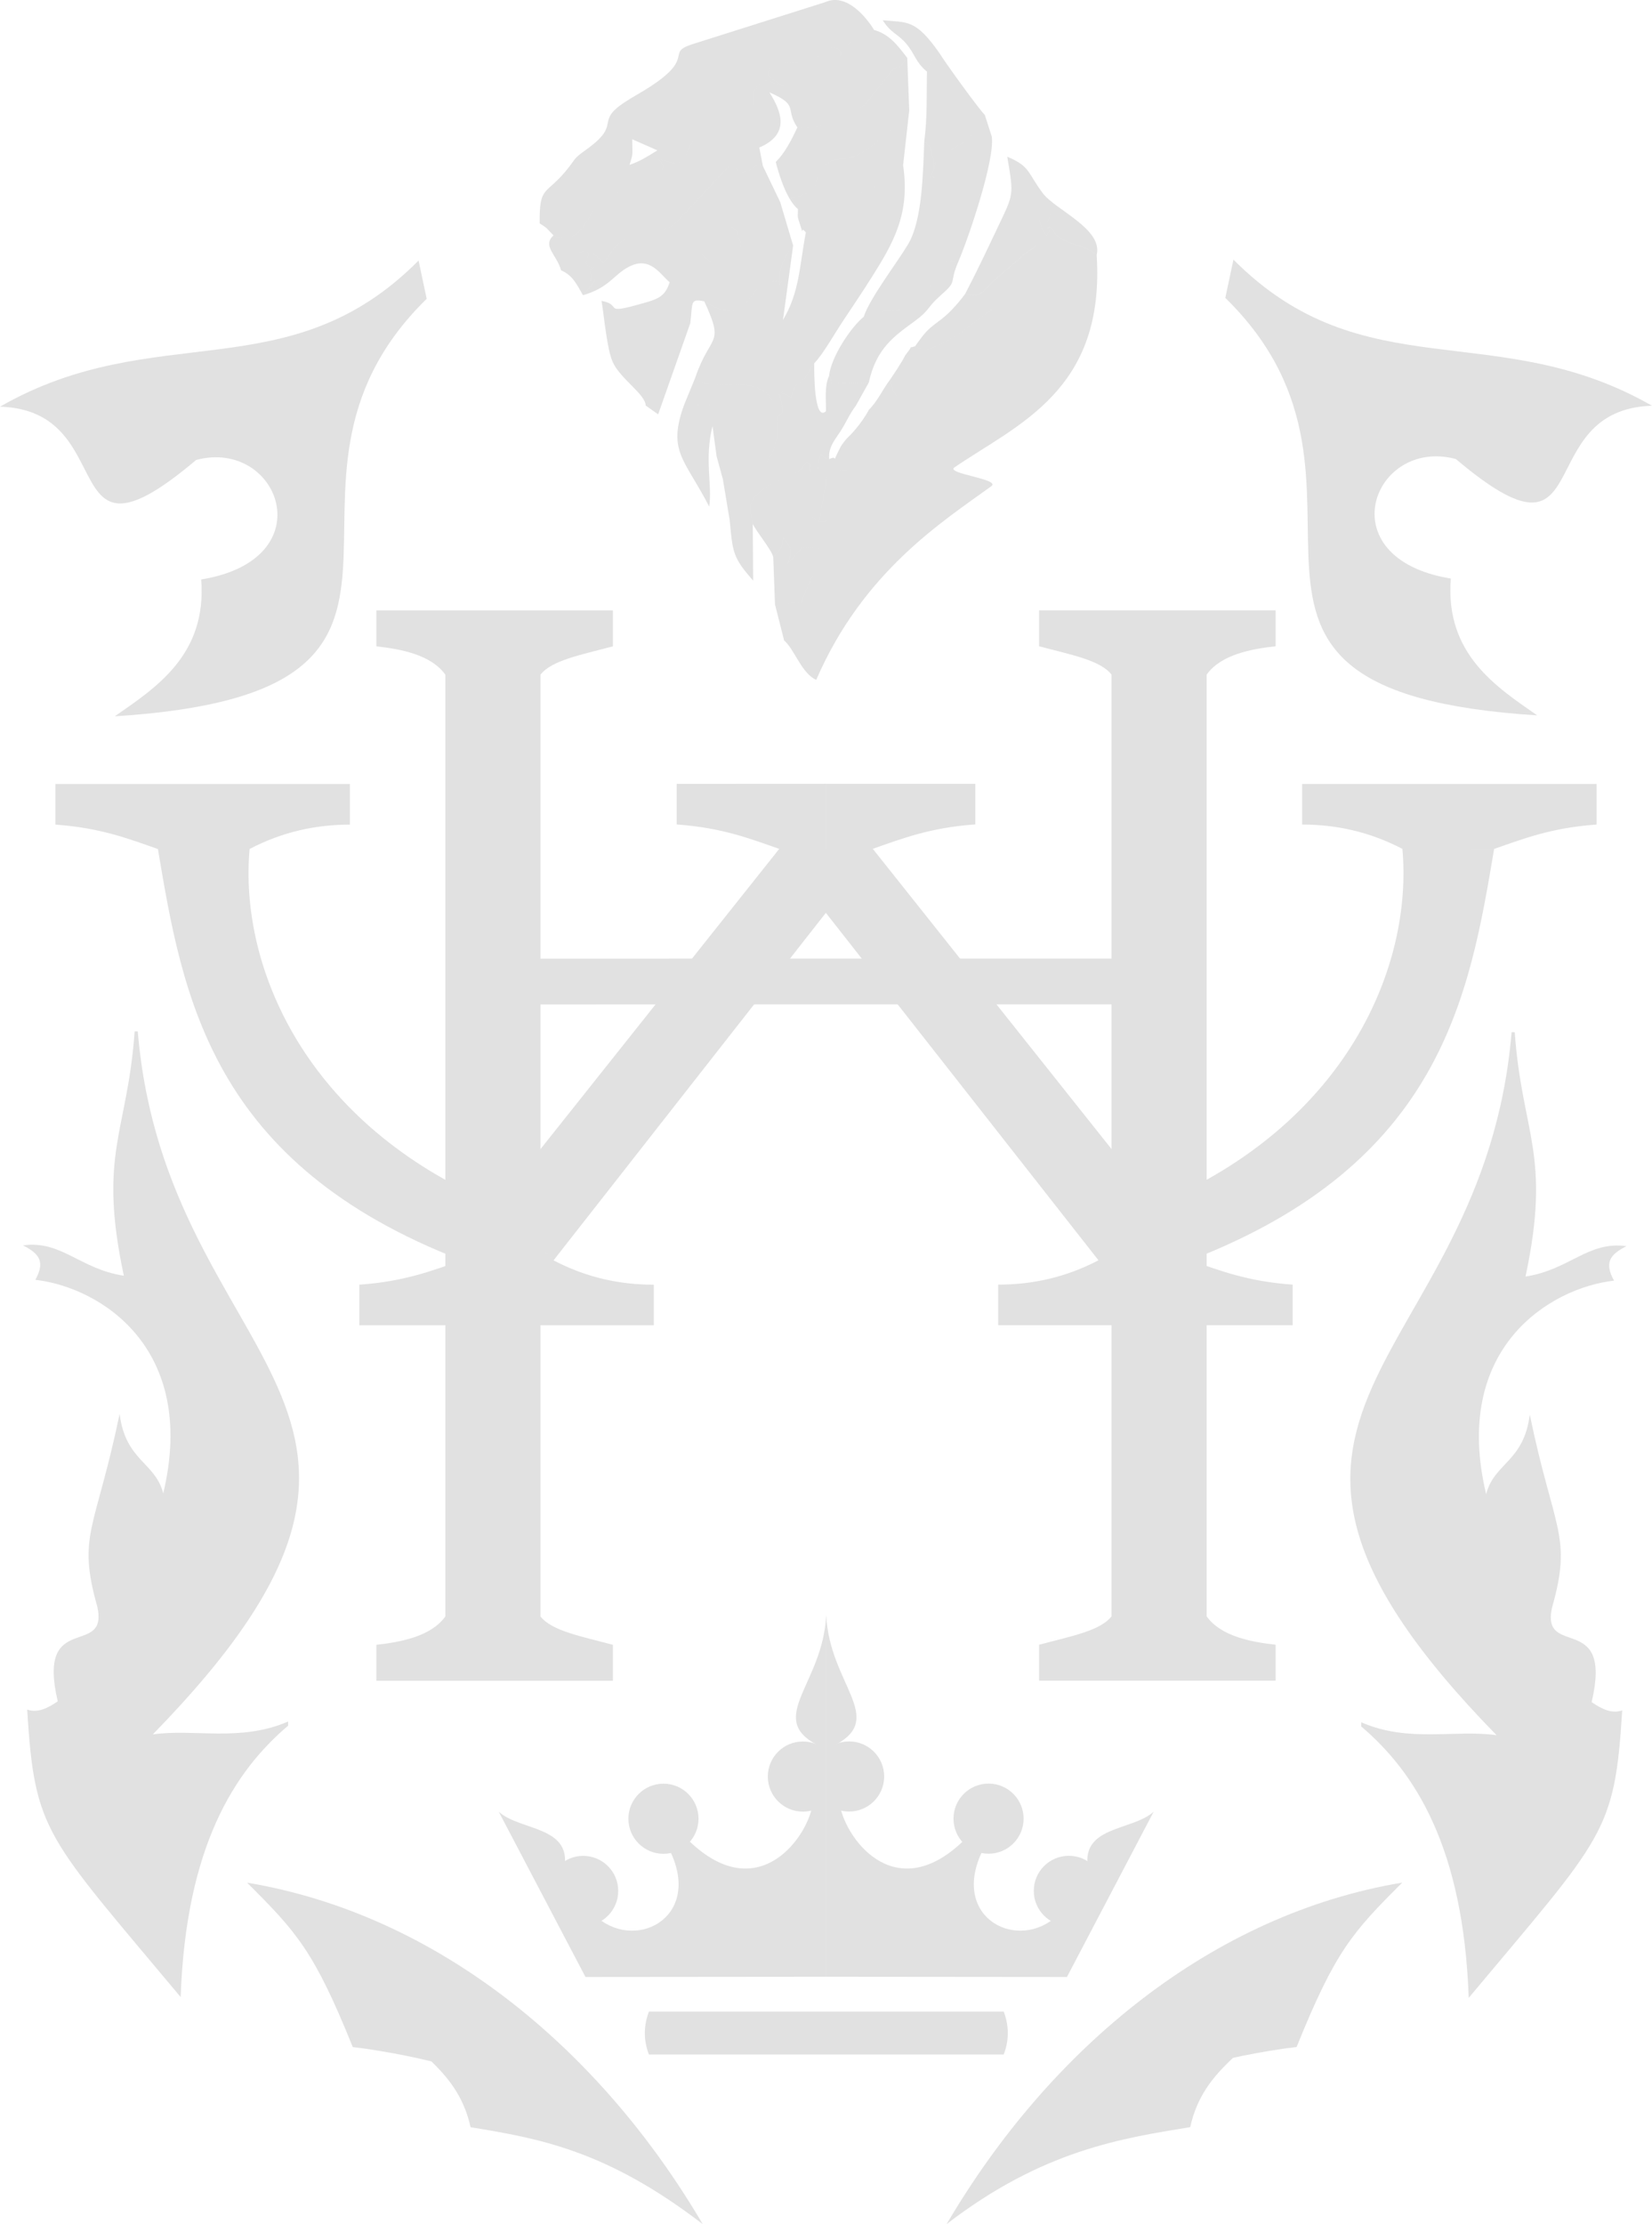 <?xml version="1.0" encoding="UTF-8"?>
<!DOCTYPE svg PUBLIC "-//W3C//DTD SVG 1.1//EN" "http://www.w3.org/Graphics/SVG/1.1/DTD/svg11.dtd">
<!-- Creator: CorelDRAW 2017 -->
<svg xmlns="http://www.w3.org/2000/svg" xml:space="preserve" width="77.461mm" height="104.272mm" version="1.1" style="shape-rendering:geometricPrecision; text-rendering:geometricPrecision; image-rendering:optimizeQuality; fill-rule:evenodd; clip-rule:evenodd"
viewBox="0 0 111061 149502"
 xmlns:xlink="http://www.w3.org/1999/xlink">
 <defs>
  <style type="text/css">
   <![CDATA[
    .fil0 {fill:#e1e1e1}
   ]]>
  </style>
 </defs>
 <g id="Слой_x0020_1">
  <path class="fil0" d="M36333 45353l-6392 0 0 63294 6392 0 0 -63294zm4872 65204c-2170,-578 -4125,-942 -4872,-1910 -2131,0 -4262,0 -6392,0 -961,1358 -3031,1731 -4638,1910l0 2416 15902 0 0 -2416zm0 -67112c-2170,578 -4125,940 -4872,1908 -2131,0 -4262,0 -6392,0 -961,-1358 -3031,-1730 -4638,-1908l0 -2417 15902 0 0 2417zm14315 20987l-19187 5 0 3079 19187 -6 0 -3079zm19208 -19084l6392 0 0 63294 -6392 0 0 -63294zm-4872 65204c2169,-578 4125,-942 4872,-1910 2131,0 4261,0 6392,0 961,1357 3031,1731 4638,1910l0 2417 -15902 0 0 -2417zm0 -67112c2169,578 4125,939 4872,1908 2131,0 4261,0 6392,0 961,-1358 3031,-1730 4638,-1908l0 -2416 -15902 0 0 2416zm-14336 20992l19208 0 0 3079 -19208 0 0 -3079z"/>
  <path class="fil0" d="M23522 52700l-19799 0c0,910 0,1819 0,2728 3058,216 4926,957 6892,1640 2055,-1 4110,-2 6165,-2 2204,-1156 4456,-1637 6742,-1637l0 -2728zm31998 -14l-10026 5c0,910 0,1819 0,2728 3058,215 4926,957 6892,1639l3133 -4c0,0 0,-4368 0,-4368zm-11565 36394l-19799 0c0,-909 0,-1819 0,-2728 3058,-215 4926,-956 6892,-1639 2055,1 4110,1 6165,3 2204,1156 4456,1637 6742,1637l0 2728zm11565 -32026l-3133 4 -19019 23913 3846 3745 18307 -23359 0 -4303zm-38739 12c-2055,1 -4110,2 -6165,2 1666,9917 3566,21158 20432,27645l6165 3 -3846 -3745c-12856,-5396 -17294,-16015 -16587,-23905zm70758 -4370l19799 0c0,909 0,1819 0,2728 -3057,215 -4925,957 -6891,1639 -2055,-1 -4110,-1 -6165,-2 -2204,-1156 -4456,-1637 -6742,-1637l0 -2728zm-32018 -9l10046 0c0,909 0,1818 0,2728 -3057,215 -4926,956 -6892,1639l-3155 1c0,0 0,-4368 0,-4368zm11586 36389l19799 0c0,-909 0,-1819 0,-2728 -3057,-215 -4926,-956 -6892,-1640 -2055,1 -4110,2 -6165,3 -2204,1155 -4456,1637 -6742,1637l0 2728zm-11586 -32021l3155 -1 19018 23913 -3845 3745 -18328 -23354 0 -4303zm38761 7c2055,1 4110,1 6165,2 -1666,9917 -3566,21158 -20433,27645l-6165 3 3845 -3745c12857,-5396 17294,-16014 16587,-23905z"/>
  <path class="fil0" d="M66458 119886c1302,0 2357,1055 2357,2357 0,1302 -1055,2357 -2357,2357 -1302,0 -2356,-1055 -2356,-2357 0,-1302 1055,-2357 2356,-2357z"/>
  <path class="fil0" d="M57084 117051c1302,0 2357,1055 2357,2357 0,1302 -1055,2357 -2357,2357 -584,0 -1119,-212 -1530,-564 0,0 2,-3587 2,-3587 412,-351 945,-563 1529,-563z"/>
  <path class="fil0" d="M71856 124739c1302,0 2357,1055 2357,2357 0,1301 -1055,2357 -2357,2357 -1302,0 -2357,-1056 -2357,-2357 0,-1302 1055,-2357 2357,-2357z"/>
  <path class="fil0" d="M55544 108550c-208,4625 -4040,6911 -624,8730 -91,1287 -182,2573 -272,3859 -217,2177 -3592,7140 -8310,2613l-1246 764c2089,4478 -2524,6734 -5131,4196 -686,-984 -1371,-1969 -2057,-2953 685,-3063 -2917,-2657 -4376,-3985l5832 11111 16184 -15 0 -24320zm0 0c208,4625 4040,6911 624,8730 91,1287 182,2573 273,3859 216,2177 3591,7140 8309,2613l1246 764c-2089,4478 2524,6734 5131,4196 686,-984 1371,-1969 2057,-2953 -685,-3063 2917,-2657 4376,-3985l-5831 11111 -16184 -15 0 -24320z"/>
  <path class="fil0" d="M44603 119892c-1302,0 -2357,1055 -2357,2357 0,1302 1055,2357 2357,2357 1302,0 2357,-1055 2357,-2357 0,-1302 -1055,-2357 -2357,-2357z"/>
  <path class="fil0" d="M53976 117056c-1302,0 -2357,1055 -2357,2357 0,1302 1055,2357 2357,2357 584,0 1119,-212 1530,-564 0,0 -2,-3587 -2,-3587 -411,-350 -945,-562 -1529,-562z"/>
  <path class="fil0" d="M39205 124744c-1301,0 -2357,1055 -2357,2356 0,1302 1055,2358 2357,2358 1302,0 2357,-1055 2357,-2358 0,-1301 -1055,-2356 -2357,-2356z"/>
  <path class="fil0" d="M55552 135211c-3976,0 -7951,0 -11927,0 -331,883 -399,1845 0,2884l11927 0 0 -2884zm0 0c3975,0 7951,0 11926,0 332,883 400,1845 0,2884l-11926 0 0 -2884z"/>
  <path class="fil0" d="M31635 142983c-455,-2061 -1496,-3363 -2886,-4665 6284,1117 11511,4649 18497,11184 -6472,-4979 -11029,-5768 -15611,-6519z"/>
  <path class="fil0" d="M80015 142978c456,-2062 1496,-3363 2886,-4665 -5450,712 -13004,3868 -19263,11183 6472,-4979 11794,-5768 16376,-6518z"/>
  <path class="fil0" d="M94273 126541c-12705,2118 -23618,11017 -30634,22956 8116,-6931 12240,-10242 22656,-11795l874 -112c2602,-6450 3761,-7717 7103,-11049z"/>
  <path class="fil0" d="M101832 69377c489,6842 2481,8185 727,16428 2989,-467 4186,-2395 6785,-2043 -1136,577 -1493,1115 -836,2317 -4282,485 -10941,4516 -8597,14355 536,-2107 2533,-2167 2933,-5346 1622,7832 2873,8119 1498,12966 -770,3480 4117,187 2661,6358 675,454 1341,801 2055,554 -506,8277 -1230,8452 -10318,19323 -358,-10122 -3614,-15174 -7225,-18242l0 -280c3213,1393 6284,469 9098,867 -21750,-22242 -907,-24387 1010,-47256l209 0z"/>
  <path class="fil0" d="M82921 17450c8756,8808 17669,3820 28140,9822 -8293,259 -3529,11742 -13186,3583 -5569,-1493 -8683,6679 -339,8032 -402,5093 3092,7301 5808,9198 -26010,-1637 -7899,-15278 -20968,-28062 182,-857 364,-1715 546,-2572z"/>
  <path class="fil0" d="M16611 126546c12706,2118 23619,11017 30635,22956 -8117,-6931 -12241,-10242 -22656,-11794l-874 -112c-2601,-6450 -3761,-7717 -7104,-11049z"/>
  <path class="fil0" d="M9053 69324c-489,6841 -2481,8185 -728,16427 -2989,-467 -4185,-2395 -6784,-2043 1136,577 1493,1115 836,2317 4282,485 10941,4516 8597,14355 -536,-2107 -2534,-2168 -2933,-5346 -1622,7832 -2872,8119 -1498,12967 770,3479 -4117,187 -2661,6357 -675,454 -1341,801 -2055,554 506,8277 1230,8452 10318,19323 358,-10123 3614,-15174 7225,-18242l0 -280c-3213,1393 -6285,469 -9099,867 21750,-22242 907,-24387 -1010,-47255l-209 0z"/>
  <path class="fil0" d="M28140 17514c-8757,8808 -17669,3819 -28140,9821 8293,259 3529,11742 13186,3583 5569,-1493 8683,6679 339,8031 402,5093 -3092,7302 -5808,9198 26009,-1637 7899,-15278 20968,-28061 -182,-858 -364,-1715 -545,-2572z"/>
  <path class="fil0" d="M42323 11083c250,-809 193,-593 178,-1723l1695 746c-646,400 -1153,730 -1873,977zm4205 -8105c-1779,569 203,857 -2739,2794 -678,447 -1141,674 -1769,1084 -2077,1359 -181,1455 -2574,3175 -1006,723 -652,553 -1406,1461 -1364,1644 -1791,982 -1757,3525 14,12 298,180 457,315l469 487c1712,826 2348,-1348 2749,-1726l3241 -2327c25,-11 96,-40 124,-49 4,-1 2023,24 927,-1015 99,10 236,-35 287,81l713 173c893,63 927,-932 1304,-1393 41,-50 94,-117 140,-163l2855 -1999c403,-135 408,-11 1159,-348 -6,-506 -243,-567 37,-992 695,-1053 607,-632 1928,-281 -582,-433 -1620,-693 -661,-1327 663,-438 1674,-172 2098,-221 951,-110 1140,-1152 2091,-985 531,93 220,920 278,241 903,-632 647,-1099 2281,-1479 -522,-857 -1860,-2507 -3279,-1866l-8955 2834zm-9319 12842c-771,727 210,1273 512,2351 818,347 1086,1025 1473,1672l840 -989c-625,-415 -162,529 -303,-358 -83,-525 -258,-111 192,-522 -36,-22 -117,-47 -126,-6 -1,1 -239,70 -416,-298 -28,-58 663,-1120 -471,-683 927,-314 1216,343 1687,676 31,-69 101,-241 121,-192l615 -855c1078,-1190 3234,-885 4039,-1569l3611 -3853c923,113 369,502 1117,336 655,-146 318,-405 1187,-370l-241 -1244c2079,-888 1505,-2403 682,-3707 2045,886 1016,1092 1876,2351l334 20c1487,37 2323,-414 3571,-1163l349 -195c45,-30 117,-72 159,-105 420,-325 -87,182 530,-572 40,-49 88,-124 129,-173l1275 -1616c1044,-891 -18,489 1039,-870 -703,-914 -1217,-1581 -2231,-1876 -1634,380 -1378,847 -2281,1479 -58,679 253,-148 -278,-241 -952,-167 -1140,875 -2091,985 -424,49 -1436,-217 -2098,221 -959,634 79,894 661,1327 -1321,-351 -1233,-772 -1928,281 -280,425 -43,486 -37,992 -751,337 -756,213 -1159,348l-2855 1999c-46,46 -98,113 -140,163 -377,461 -410,1457 -1304,1393l-713 -173c-52,-116 -189,-71 -287,-81 1096,1039 -923,1014 -927,1015 -28,9 -99,38 -124,49l-3241 2327c-401,378 -1038,2551 -2749,1726zm16967 -195c-430,2214 -415,4004 -1537,5879l681 -4994 -387 519c-493,824 -507,1230 -538,2139 93,-397 506,-219 -296,-251 -2045,-84 -1428,3085 -4347,1575l-405 -235c1405,3033 411,2113 -620,5167 1480,1239 4983,-943 5559,2634 227,-329 456,-111 119,-1589 513,-213 -235,-185 312,5l295 137c28,12 108,67 167,88 213,-924 509,-847 939,-1310l620 -969c587,-601 1352,-1967 1933,-2842 623,-937 1284,-1909 1944,-2959 1426,-2267 2588,-4235 2100,-7509l-457 557c-51,-76 -102,-178 -131,-244l-297 -724c-79,-251 -71,-432 -107,-683 290,424 136,514 52,1401l-811 -467 204 1619c-1206,-32 -990,145 -1764,997 -1515,1669 -518,661 -1132,452 -373,-126 284,-830 -457,166 -638,859 -104,658 -876,1047 -34,17 -123,28 -156,43 -678,288 -176,-503 -606,351zm-9157 3346c-336,1062 -870,1162 -2297,1552 -2147,586 -911,-53 -2280,-298 175,1056 367,3306 764,4142 533,1123 2179,2133 2203,2892l837 591 2159 -6119c178,-1386 -43,-1681 944,-1475l405 235c2919,1510 2301,-1658 4347,-1575 802,33 389,-146 296,251 31,-908 44,-1315 538,-2139l387 -519 -870 -2929 -947 904c-259,276 -317,388 -647,704l-299 264c-43,41 -112,92 -155,133l-760 988c127,-216 371,379 17,-662 -251,-737 -12,-204 -450,-674l-1410 2331c-1423,-647 478,-1279 -2781,1401zm17119 -9490c-88,2139 -123,5345 -1104,6963 -816,1346 -2537,3565 -2970,4852l1162 -359c19,-2 93,-9 112,-10l540 -27c1340,-12 162,-162 2033,-1283 1963,-1176 567,-748 1512,-1838 486,-560 -172,-108 422,-239 42,-9 141,-1 181,-5 63,-5 307,49 401,53 698,-1614 2468,-6854 2250,-8403l-470 -1461c-558,360 -762,1187 -969,1481 -369,527 -1378,616 -2208,1725 -707,945 163,-880 -275,503 -357,1126 -264,9 29,530 -5,-350 19,-1014 -65,-1324 -323,-1188 -90,-550 -583,-1156zm-22943 10362c1790,-523 2027,-1361 3090,-1915 1425,-741 2096,520 2734,1042 3259,-2680 1358,-2048 2781,-1401l1410 -2331c438,471 199,-62 450,674 354,1041 110,446 -17,662l760 -988c43,-41 112,-93 155,-133l299 -264c329,-316 388,-428 647,-704l947 -904 -1162 -2421c-869,-35 -533,224 -1187,370 -748,167 -194,-223 -1117,-336l-3611 3853c-805,684 -2962,378 -4039,1569l-615 855c-20,-48 -90,123 -121,192 -470,-333 -760,-990 -1687,-676 1134,-437 442,625 471,683 177,368 416,299 416,298 9,-41 90,-16 126,6 -450,411 -275,-3 -192,522 141,887 -322,-57 303,358l-840 989zm14412 -11283c-425,918 -861,1741 -1454,2328 253,1011 762,2555 1490,3168l-457 -754c2573,-554 1070,-1239 2376,-2270 1211,-955 1333,971 5564,-3603l-133 -3544c-1058,1359 5,-21 -1039,870l-1275 1616c-40,50 -89,124 -129,173 -617,754 -110,247 -530,572 -42,32 -115,74 -159,105l-349 195c-1249,749 -2085,1200 -3571,1163l-334 -20zm-1320 19497c53,3041 -1149,3964 -3694,4131l465 2786c963,137 1077,18 1552,250 -281,-1178 -328,-1442 505,-2209l326 -251c1086,-741 2053,-547 2808,-1738 35,88 138,105 176,219 463,1375 -658,-463 543,259l122 -665c116,-660 56,-25 657,23 -74,-821 399,-1317 737,-1842 462,-719 571,-1105 1059,-1758l-2012 376c-794,739 -802,-2548 -791,-3219l-620 969c-431,463 -726,386 -939,1310 -59,-21 -140,-75 -167,-88l-295 -137c-547,-190 201,-218 -312,-5 337,1477 107,1260 -119,1589zm9231 -4782c-539,186 -63,-145 -532,439 -195,243 -158,253 -324,529 -308,511 -442,710 -799,1240 331,2060 1090,469 1629,3018 221,1041 -137,649 374,1118l282 -124c946,-750 669,-287 845,-1320l-15 -2480 1458 16 191 -412c739,-918 -148,-380 931,-1214 1968,-1520 6673,-4517 1808,-3553 -664,132 -1905,1164 -2714,1792l-1393 813c-1321,541 -1076,377 -1741,138zm-7874 -9219c9,445 -64,403 66,802 479,1461 -35,148 467,767 430,-854 -72,-63 606,-351 34,-15 122,-25 156,-43 772,-389 238,-189 876,-1047 742,-997 85,-292 457,-166 615,209 -383,1216 1132,-452 774,-853 558,-1029 1764,-997l-204 -1619 811 467c84,-887 238,-977 -52,-1401 36,251 28,433 107,683l297 724c29,66 80,168 131,244l457 -557 410 -3679c-4231,4574 -4354,2648 -5564,3603 -1306,1031 196,1715 -2376,2270l457 754zm11245 5695c1396,268 916,-147 2679,-1533l1056 -905c39,-42 89,-115 130,-157l938 -647 168 -1870c27,93 94,437 118,498 269,666 -131,-226 165,362l228 367c712,-1490 -486,440 243,-1482 52,302 81,753 168,1036 303,987 2289,1010 2946,1713 428,-1753 -2773,-3015 -3625,-4150 -1050,-1400 -831,-1795 -2386,-2449 444,2676 454,2437 -688,4845 -752,1586 -1361,2875 -2140,4370zm-6824 1545c-843,679 -2196,2684 -2327,3969 472,950 -275,396 1129,501 214,16 1230,-54 1540,-49 503,-2307 1716,-3128 3080,-4124 1044,-762 815,-913 1716,-1705 1255,-1105 541,-716 1225,-2301 -94,-4 -339,-58 -401,-53 -40,3 -140,-5 -181,5 -594,132 64,-321 -422,239 -945,1090 450,662 -1512,1838 -1871,1121 -693,1270 -2033,1283l-540 27c-19,2 -93,8 -112,10l-1162 359zm6824 -1545c-272,373 -916,1181 -1585,1691 -909,692 -986,707 -1786,1834 665,239 420,402 1741,-138l1393 -813c810,-628 2050,-1660 2714,-1792 2920,-578 4678,822 6362,-3396 -657,-703 -2643,-727 -2946,-1713 -87,-284 -116,-734 -168,-1036 -728,1921 469,-8 -243,1482l-228 -367c-296,-588 104,304 -165,-362 -25,-61 -91,-405 -118,-498l-168 1870 -938 647c-40,41 -90,115 -130,157l-1056 905c-1763,1386 -1283,1801 -2679,1533zm-18892 7450c844,18 2580,-27 3333,97 1429,235 1248,754 1133,2180l-2291 1179 420 1531c2545,-167 3747,-1089 3694,-4131 -575,-3577 -4078,-1395 -5559,-2634l-731 1778zm2175 3456l2291 -1179c115,-1426 295,-1945 -1133,-2180 -753,-124 -2489,-78 -3333,-97 -1157,3154 45,3656 1682,6853 217,-1440 -337,-3215 223,-5413l271 2016zm14147 -25842c-35,1435 33,3116 -181,4666 492,606 260,-32 583,1156 84,310 60,974 65,1324 -293,-520 -385,596 -29,-530 438,-1382 -432,442 275,-503 829,-1109 1838,-1198 2208,-1725 206,-294 410,-1121 969,-1481 -333,-287 -2786,-3691 -3019,-4105 -398,699 -395,-46 -870,1197zm-3900 22726c547,183 959,-15 1082,977 39,316 -165,898 -368,1139 -644,761 -1587,497 -2605,347 -754,1462 -58,484 -782,858l-152 1170c704,-426 827,-484 1874,-429 174,9 618,63 776,129 848,355 226,-327 677,636 1045,-1001 380,-1004 1901,-1505 13,-548 -210,-98 224,-657 373,-480 312,-341 821,-589 -511,-469 -154,-77 -374,-1118 -539,-2548 -1298,-958 -1629,-3018 -544,714 -838,1447 -1444,2058zm-7810 7683c284,571 1300,1786 1376,2225l407 -454c31,-55 107,-159 137,-223l150 -610c448,665 685,679 285,1718l943 -1075c-542,-2699 241,-790 356,-2365 183,-1745 206,-1561 704,-2936 -1201,-722 -80,1116 -543,-259 -38,-114 -142,-131 -176,-219 -755,1192 -1722,998 -2808,1738l-326 251c-833,767 -785,1031 -505,2209zm1376 2225l117 3179c1433,465 365,-165 1428,-150l336 50c155,-475 160,-419 304,-778 32,-80 131,-337 167,-420l198 -430c23,-52 63,-150 106,-219 166,775 332,968 688,1555l959 -3515 1 154 -2384 -71 -943 1075c399,-1038 162,-1053 -285,-1718l-150 610c-31,64 -107,167 -137,223l-407 454zm117 3179l612 2418c686,587 1193,2240 2161,2651l455 -5460c-357,-587 -522,-780 -688,-1555 -43,69 -83,167 -106,219l-198 430c-36,82 -135,340 -167,420 -144,359 -149,303 -304,778l-336 -50c-1064,-15 5,614 -1428,150zm2963 -5541l1386 -122c1146,-1008 521,-2076 2469,-2596 -450,-963 172,-281 -677,-636 -158,-66 -602,-119 -776,-129 -1047,-55 -1170,3 -1874,429l-529 3054zm7254 -30272c475,-1243 471,-499 870,-1197 -1650,-2382 -2200,-2088 -3844,-2258 551,882 978,871 1573,1568 598,701 628,1255 1401,1887zm-8412 31990l2384 71 160 -1912 -1386 122c-80,-61 -180,-129 -242,-177 -58,-45 -162,-124 -219,-169 -59,-46 -273,-233 -341,-301 -115,1576 -898,-334 -356,2365zm2620 -6801c1018,150 1961,414 2605,-347 204,-240 407,-823 368,-1139 -123,-992 -536,-794 -1082,-977 -246,454 -555,899 -899,1307 -564,666 -521,463 -992,1156zm-7471 4970c207,2164 201,2492 1578,4053l-26 -3803c-475,-233 -589,-113 -1552,-250zm6473 -7335l2012 -376 864 -1545c-310,-5 -1326,65 -1540,49 -1404,-105 -657,449 -1129,-501 -319,692 -200,1617 -207,2373zm-562 3865c-498,1375 -521,1191 -704,2936 68,67 282,255 341,301 56,45 161,124 219,169 63,49 163,117 242,177l529 -3054 152 -1170c-601,-48 -541,-683 -657,-23l-122 665zm8026 -3329c464,-618 1129,-1348 1443,-2464l-1458 -16 15 2480z"/>
  <path class="fil0" d="M73727 17136c-3790,1180 -21697,10012 -18853,28562 3142,-7268 8479,-10633 11771,-13017 663,-481 -3100,-839 -2479,-1264 4261,-2911 10144,-5163 9561,-14281z"/>
 </g>
</svg>
